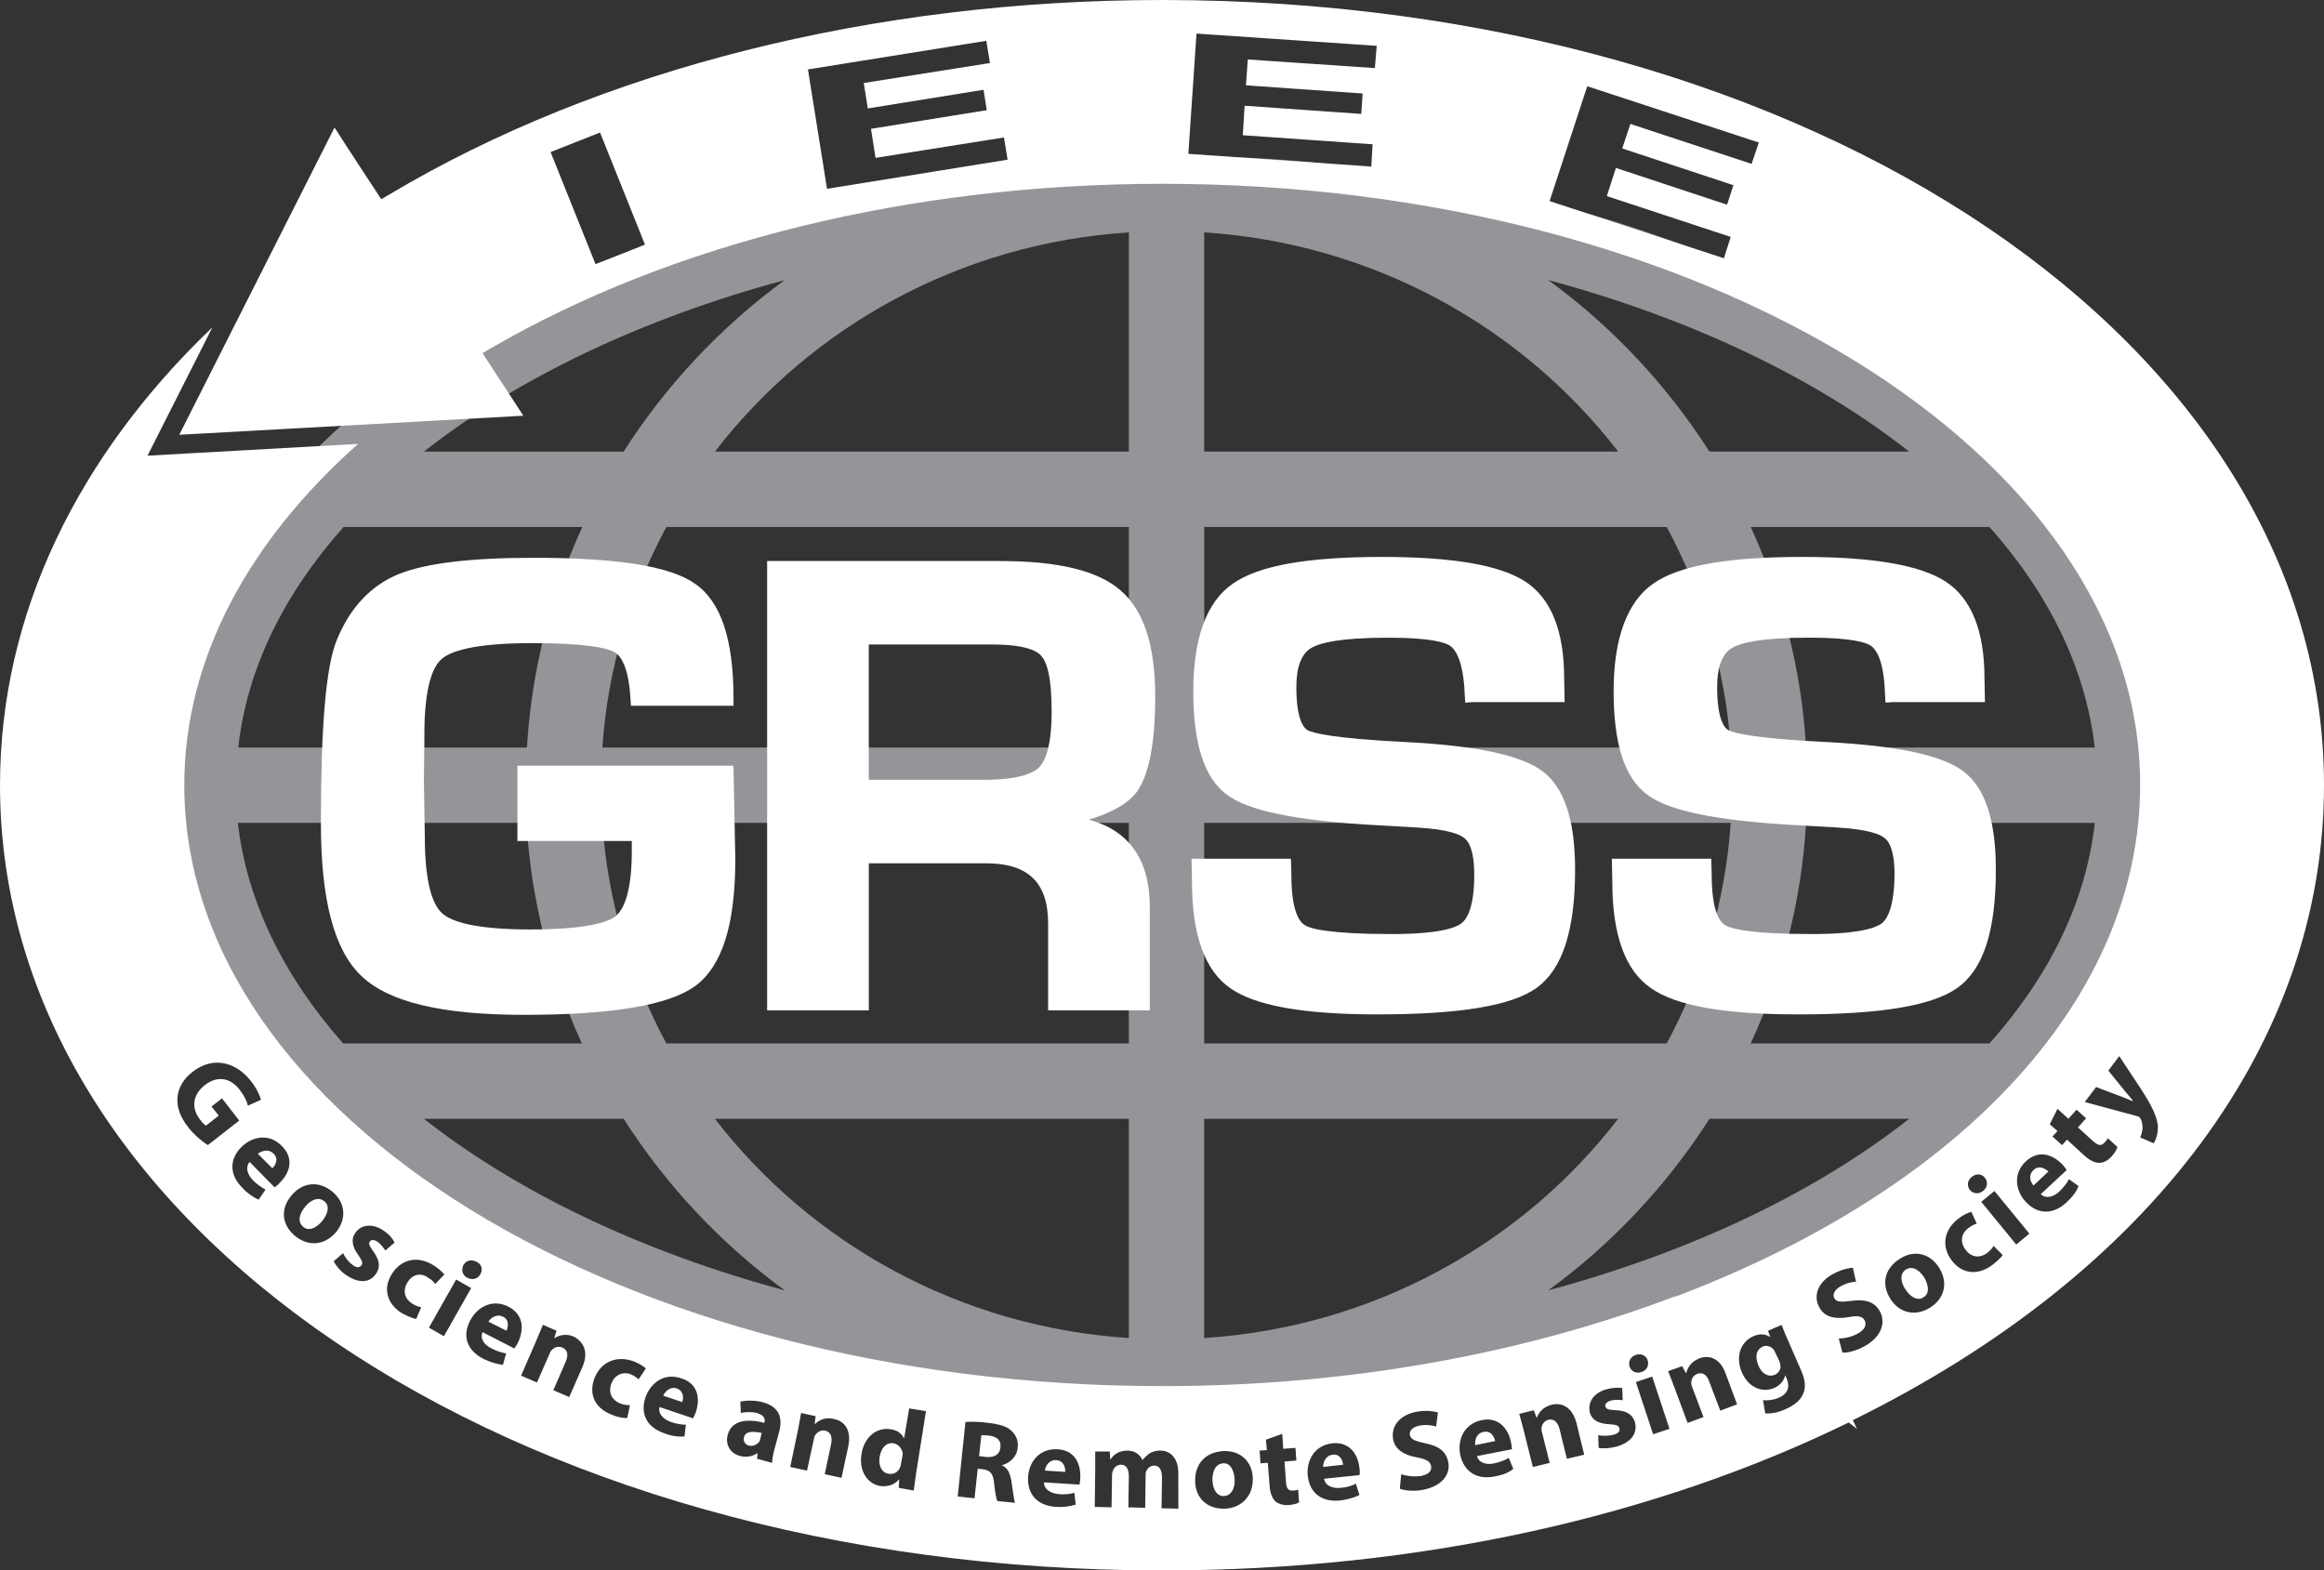 <?xml version="1.0" encoding="utf-8"?>
<!-- Generator: Adobe Illustrator 17.0.0, SVG Export Plug-In . SVG Version: 6.00 Build 0)  -->
<!DOCTYPE svg PUBLIC "-//W3C//DTD SVG 1.1//EN" "http://www.w3.org/Graphics/SVG/1.1/DTD/svg11.dtd">
<svg version="1.1" id="Layer_1" xmlns="http://www.w3.org/2000/svg" xmlns:xlink="http://www.w3.org/1999/xlink" x="0px" y="0px"
	 width="64px" height="43.25px" viewBox="0 10.375 64 43.25" enable-background="new 0 10.375 64 43.25" xml:space="preserve">
<rect x="0" y="10.375" width="64" height="43.25" fill="#333333" stroke="none"/>
<g id="GLOBE">
	<path fill="#939598" d="M32.125,14.662c-15.275,0-27.7,7.775-27.7,17.338s12.425,17.338,27.7,17.338s27.7-7.775,27.7-17.338
		S47.4,14.662,32.125,14.662z M21.612,18.088c-1.763,1.287-3.275,2.9-4.438,4.725h-5.5C14.25,20.787,17.675,19.15,21.612,18.088z
		 M9.462,24.888h6.575c-0.862,1.875-1.4,3.925-1.525,6.075h-7.95C6.8,28.787,7.825,26.725,9.462,24.888z M6.55,33.037h7.95
		c0.125,2.15,0.663,4.2,1.525,6.075H9.45C7.825,37.275,6.8,35.213,6.55,33.037z M11.675,41.188h5.5
		c1.175,1.838,2.675,3.438,4.438,4.725C17.675,44.85,14.25,43.213,11.675,41.188z M31.088,47.225c-4.65-0.3-8.75-2.6-11.4-6.037
		h11.4V47.225z M31.088,39.112H18.35c-0.987-1.838-1.612-3.9-1.763-6.075h14.5V39.112z M31.088,30.963h-14.5
		c0.15-2.188,0.775-4.237,1.763-6.075h12.737V30.963z M31.088,22.812h-11.4c2.65-3.438,6.75-5.737,11.4-6.037V22.812z
		 M52.575,22.812h-5.5c-1.175-1.838-2.675-3.438-4.438-4.725C46.575,19.15,50,20.787,52.575,22.812z M33.162,16.775
		c4.65,0.3,8.75,2.6,11.4,6.037h-11.4V16.775z M33.162,24.888H45.9c0.987,1.838,1.612,3.9,1.763,6.075h-14.5V24.888z M33.162,33.037
		h14.5c-0.15,2.188-0.775,4.237-1.763,6.075H33.162V33.037z M33.162,41.188h11.4c-2.65,3.438-6.75,5.738-11.4,6.037V41.188z
		 M42.638,45.912c1.763-1.287,3.275-2.9,4.438-4.725h5.5C50,43.213,46.575,44.85,42.638,45.912z M54.787,39.112h-6.575
		c0.862-1.875,1.4-3.925,1.525-6.075h7.95C57.45,35.213,56.425,37.275,54.787,39.112z M49.737,30.963
		c-0.125-2.15-0.662-4.2-1.525-6.075h6.575c1.638,1.838,2.65,3.9,2.9,6.075H49.737z"/>
</g>
<g id="GRSS">
	<path fill="#FFFFFF" d="M8.4,43.612c-0.163,0.2-0.212,0.412-0.05,0.55l0,0C8.487,44.287,8.7,44.212,8.875,44
		c0.137-0.175,0.225-0.4,0.062-0.537C8.762,43.312,8.538,43.438,8.4,43.612 M20.487,49.963c-0.025,0.113,0.038,0.2,0.138,0.225
		c0.112,0.025,0.225-0.025,0.288-0.113c0.013-0.025,0.025-0.05,0.025-0.075l0.038-0.162C20.725,49.787,20.525,49.787,20.487,49.963
		 M18.638,48.613c-0.188-0.062-0.325,0.088-0.375,0.2l0.525,0.175C18.825,48.887,18.837,48.688,18.638,48.613 M52.487,45.338
		c-0.188,0.125-0.138,0.362-0.013,0.55c0.138,0.213,0.338,0.325,0.5,0.213l0,0c0.162-0.1,0.15-0.312,0.013-0.55
		C52.862,45.362,52.675,45.225,52.487,45.338 M13.85,46.637c-0.175-0.088-0.337,0.037-0.4,0.137l0.5,0.25
		C13.987,46.925,14.038,46.725,13.85,46.637 M48.888,47.625c-0.013-0.025-0.025-0.05-0.037-0.075c-0.088-0.1-0.2-0.137-0.312-0.088
		c-0.162,0.075-0.225,0.262-0.112,0.525c0.088,0.213,0.263,0.325,0.45,0.25c0.112-0.05,0.175-0.162,0.15-0.275
		c0-0.037-0.025-0.088-0.037-0.125L48.888,47.625z M24.612,50.125c-0.212-0.037-0.35,0.137-0.388,0.375
		c-0.038,0.25,0.062,0.438,0.25,0.463c0.138,0.025,0.263-0.05,0.312-0.175c0.013-0.025,0.025-0.062,0.025-0.1l0.038-0.2
		c0-0.025,0.013-0.062,0.013-0.088C24.837,50.275,24.75,50.15,24.612,50.125 M33.688,50.675c-0.225,0.012-0.3,0.238-0.3,0.463
		c0.013,0.262,0.125,0.45,0.325,0.438l0,0c0.188-0.012,0.3-0.2,0.287-0.463C33.987,50.9,33.9,50.662,33.688,50.675 M40.85,49.812
		c-0.2,0.037-0.237,0.238-0.225,0.363l0.55-0.113C41.15,49.95,41.062,49.762,40.85,49.812 M36.7,50.438
		c-0.2,0.025-0.263,0.213-0.263,0.338l0.55-0.062C36.975,50.6,36.912,50.412,36.7,50.438 M27.237,49.912
		C27.125,49.9,27.062,49.9,27.025,49.9l-0.062,0.575L27.15,50.5c0.237,0.025,0.388-0.075,0.4-0.262
		C27.575,50.05,27.463,49.938,27.237,49.912 M29.088,50.588c-0.2-0.012-0.3,0.162-0.312,0.287l0.562,0.037
		C29.338,50.8,29.3,50.6,29.088,50.588 M56,42.6c-0.15,0.138-0.088,0.325,0,0.425l0.412-0.388C56.325,42.562,56.15,42.45,56,42.6
		 M7.1,42.15l0.4,0.4c0.075-0.075,0.188-0.25,0.038-0.4C7.387,42,7.2,42.075,7.1,42.15 M58.15,42.225
		c-0.1,0.112-0.225,0.175-0.338,0.175c-0.125,0-0.263-0.062-0.425-0.213l-0.463-0.425l-0.138,0.15l-0.263-0.237l0.138-0.15
		l-0.213-0.188l0.213-0.425l0.3,0.275l0.225-0.25l0.263,0.237l-0.225,0.25l0.412,0.375c0.138,0.125,0.225,0.15,0.325,0.037
		c0.05-0.05,0.062-0.075,0.087-0.112l0.262,0.237C58.3,42.025,58.238,42.125,58.15,42.225 M56.912,43.487
		c-0.375,0.35-0.8,0.338-1.125-0.013c-0.263-0.275-0.375-0.763,0-1.112c0.362-0.338,0.75-0.188,1.013,0.088
		c0.05,0.062,0.1,0.112,0.112,0.15L56.2,43.263c0.15,0.138,0.35,0.075,0.513-0.075c0.112-0.112,0.2-0.213,0.263-0.338l0.263,0.188
		C57.188,43.188,57.062,43.35,56.912,43.487 M55.525,44.65l-0.963-1.175l0.362-0.3l0.963,1.175L55.525,44.65z M54.85,45.225
		c-0.4,0.287-0.825,0.237-1.112-0.15c-0.263-0.362-0.237-0.825,0.225-1.162c0.1-0.075,0.225-0.138,0.325-0.162l0.15,0.325
		c-0.062,0.013-0.138,0.05-0.237,0.125c-0.2,0.15-0.225,0.388-0.075,0.588c0.162,0.225,0.4,0.237,0.588,0.1
		c0.088-0.062,0.15-0.138,0.188-0.2l0.25,0.25C55.112,45,55,45.112,54.85,45.225 M53.15,46.388L53.15,46.388
		c-0.375,0.237-0.825,0.175-1.088-0.237s-0.162-0.85,0.263-1.112c0.388-0.25,0.825-0.15,1.075,0.25
		C53.688,45.75,53.5,46.175,53.15,46.388 M51.325,47.463c-0.213,0.113-0.45,0.175-0.588,0.162l-0.1-0.387
		c0.138,0,0.35-0.037,0.525-0.137c0.188-0.1,0.25-0.238,0.188-0.363c-0.062-0.113-0.188-0.138-0.45-0.088
		c-0.362,0.062-0.662,0-0.8-0.275c-0.175-0.312-0.037-0.7,0.4-0.925c0.213-0.112,0.388-0.15,0.525-0.162l0.088,0.388
		c-0.088,0-0.25,0.025-0.425,0.125s-0.225,0.225-0.175,0.325C50.575,46.238,50.7,46.238,51,46.2c0.388-0.05,0.638,0.037,0.775,0.3
		C51.925,46.787,51.838,47.188,51.325,47.463 M49.65,48.775c-0.088,0.2-0.287,0.325-0.487,0.412
		c-0.188,0.088-0.388,0.125-0.55,0.113l-0.062-0.363c0.112,0.012,0.287,0,0.45-0.075c0.2-0.088,0.312-0.262,0.2-0.525l-0.037-0.088
		l0,0c-0.037,0.15-0.138,0.275-0.3,0.35c-0.35,0.15-0.713-0.025-0.888-0.412c-0.2-0.45-0.037-0.863,0.312-1.012
		c0.188-0.088,0.35-0.05,0.463,0.025l0,0l-0.062-0.175l0.375-0.162c0.037,0.088,0.075,0.213,0.175,0.425l0.338,0.775
		C49.7,48.325,49.75,48.562,49.65,48.775 M47.375,49.225l-0.3-0.787c-0.062-0.188-0.175-0.287-0.338-0.225
		c-0.125,0.05-0.162,0.162-0.162,0.25c0,0.037,0.013,0.075,0.025,0.113l0.312,0.825l-0.438,0.162l-0.362-0.975
		c-0.062-0.175-0.125-0.325-0.175-0.45L46.325,48l0.1,0.188h0.013c0.025-0.113,0.112-0.3,0.35-0.4c0.287-0.113,0.588,0,0.737,0.425
		l0.312,0.838L47.375,49.225z M45.525,49.875l-0.475-1.438l0.45-0.15l0.475,1.438L45.525,49.875z M44.525,50.213
		c-0.188,0.05-0.375,0.062-0.5,0.037l-0.013-0.35c0.1,0.025,0.287,0.025,0.425-0.012s0.175-0.1,0.162-0.175
		c-0.025-0.075-0.075-0.1-0.263-0.113c-0.338-0.012-0.5-0.137-0.55-0.312c-0.075-0.275,0.088-0.55,0.45-0.65
		c0.175-0.05,0.325-0.05,0.438-0.037l0.013,0.338c-0.075-0.012-0.213-0.025-0.338,0.012c-0.112,0.037-0.162,0.1-0.138,0.162
		c0.025,0.075,0.088,0.088,0.287,0.1c0.3,0.012,0.463,0.125,0.525,0.325C45.1,49.825,44.95,50.088,44.525,50.213 M43.15,50.55
		l-0.2-0.812c-0.05-0.188-0.15-0.3-0.312-0.262c-0.125,0.037-0.175,0.137-0.188,0.225c0,0.037,0,0.075,0.013,0.113l0.213,0.85
		l-0.463,0.113l-0.25-1c-0.05-0.188-0.088-0.338-0.125-0.463l0.4-0.1l0.075,0.2h0.013c0.037-0.113,0.15-0.287,0.4-0.35
		c0.3-0.075,0.575,0.075,0.688,0.5l0.213,0.875L43.15,50.55z M41.162,51.037c-0.5,0.1-0.85-0.137-0.95-0.6
		c-0.075-0.375,0.075-0.838,0.588-0.95c0.475-0.1,0.737,0.238,0.812,0.613c0.013,0.075,0.025,0.15,0.025,0.188l-0.963,0.188
		c0.05,0.188,0.263,0.25,0.475,0.2c0.162-0.037,0.275-0.075,0.4-0.15l0.125,0.3C41.55,50.938,41.362,51,41.162,51.037 M39.15,51.412
		c-0.237,0.037-0.475,0.012-0.6-0.037l0.037-0.4c0.138,0.05,0.338,0.075,0.537,0.05c0.213-0.037,0.312-0.137,0.287-0.275
		c-0.025-0.125-0.125-0.188-0.388-0.238c-0.362-0.062-0.625-0.225-0.662-0.525c-0.05-0.35,0.2-0.662,0.688-0.738
		c0.237-0.037,0.412-0.012,0.55,0.025l-0.05,0.387c-0.088-0.025-0.25-0.062-0.45-0.025s-0.287,0.137-0.275,0.25
		c0.025,0.137,0.15,0.175,0.425,0.238c0.388,0.075,0.588,0.238,0.638,0.537C39.938,50.975,39.725,51.312,39.15,51.412 M37.438,51
		l-0.975,0.1c0.037,0.2,0.237,0.275,0.463,0.25c0.162-0.012,0.287-0.05,0.412-0.113l0.1,0.312c-0.15,0.075-0.338,0.125-0.537,0.15
		c-0.513,0.05-0.838-0.213-0.888-0.688c-0.037-0.387,0.162-0.825,0.675-0.887c0.487-0.05,0.713,0.312,0.75,0.688
		C37.45,50.887,37.45,50.963,37.438,51 M35.487,51.825c-0.15,0.012-0.287-0.037-0.362-0.1c-0.088-0.088-0.15-0.225-0.162-0.438
		l-0.05-0.625l-0.2,0.012l-0.025-0.35l0.2-0.012l-0.025-0.287l0.45-0.162l0.025,0.412l0.338-0.025L35.7,50.6l-0.325,0.025
		l0.037,0.55c0.013,0.188,0.062,0.262,0.2,0.25c0.062,0,0.1-0.012,0.138-0.025l0.025,0.35
		C35.725,51.787,35.612,51.812,35.487,51.825 M33.725,51.925L33.725,51.925c-0.45,0.012-0.8-0.262-0.812-0.75
		s0.287-0.812,0.787-0.838c0.463-0.012,0.787,0.287,0.8,0.75C34.513,51.637,34.125,51.912,33.725,51.925 M32.45,51.925l-0.463-0.012
		L32,51.088c0-0.225-0.062-0.35-0.213-0.35c-0.112,0-0.188,0.075-0.225,0.162c-0.013,0.037-0.013,0.075-0.013,0.113L31.537,51.9
		l-0.463-0.012l0.013-0.85c0-0.188-0.062-0.325-0.213-0.325c-0.125,0-0.2,0.088-0.225,0.162c-0.013,0.037-0.025,0.075-0.025,0.125
		l-0.013,0.887l-0.463-0.012l0.013-1.037c0-0.188,0-0.35,0-0.488h0.4l0.013,0.213h0.013c0.062-0.1,0.2-0.238,0.463-0.238
		c0.2,0,0.35,0.113,0.412,0.262l0,0c0.062-0.075,0.125-0.137,0.2-0.188c0.088-0.05,0.175-0.075,0.287-0.075
		c0.287,0,0.513,0.213,0.5,0.662L32.45,51.925z M29.725,51.262L28.75,51.2c0,0.2,0.188,0.3,0.412,0.325
		c0.162,0.012,0.287,0,0.425-0.037l0.037,0.325c-0.162,0.05-0.35,0.075-0.55,0.062c-0.513-0.037-0.787-0.35-0.763-0.825
		c0.025-0.387,0.287-0.787,0.812-0.762c0.487,0.025,0.65,0.425,0.625,0.8C29.75,51.15,29.737,51.225,29.725,51.262 M27.85,51.15
		c0.037,0.25,0.075,0.525,0.1,0.613l-0.487-0.05c-0.025-0.062-0.062-0.238-0.088-0.5s-0.112-0.35-0.312-0.375l-0.138-0.012
		l-0.088,0.812l-0.463-0.05l0.213-2.05c0.15-0.012,0.375-0.012,0.638,0.025c0.312,0.037,0.525,0.1,0.65,0.238
		c0.112,0.113,0.175,0.262,0.15,0.45C28,50.512,27.787,50.675,27.6,50.725v0.012C27.75,50.8,27.812,50.95,27.85,51.15
		 M25.225,50.975c-0.025,0.175-0.05,0.35-0.062,0.45L24.75,51.35l0.013-0.225H24.75c-0.125,0.15-0.312,0.2-0.513,0.175
		c-0.35-0.062-0.587-0.412-0.513-0.875c0.075-0.5,0.45-0.75,0.8-0.688c0.188,0.025,0.312,0.125,0.362,0.238H24.9l0.138-0.812
		l0.462,0.075L25.225,50.975z M23.362,50.2l-0.188,0.875l-0.462-0.1l0.175-0.825c0.038-0.188,0-0.338-0.163-0.375
		C22.6,49.75,22.5,49.825,22.45,49.9c-0.025,0.025-0.025,0.075-0.038,0.113l-0.188,0.863l-0.462-0.1l0.212-1.012
		c0.038-0.188,0.062-0.338,0.087-0.475l0.4,0.088l-0.025,0.213h0.013c0.087-0.088,0.263-0.2,0.513-0.137
		C23.263,49.512,23.45,49.762,23.362,50.2 M21.462,49.787L21.325,50.3c-0.038,0.137-0.062,0.275-0.062,0.363L20.85,50.55l0.013-0.15
		H20.85c-0.125,0.088-0.3,0.113-0.462,0.075c-0.3-0.075-0.413-0.338-0.35-0.575c0.1-0.387,0.487-0.475,1.013-0.338V49.55
		c0.025-0.075,0.013-0.2-0.212-0.262c-0.15-0.037-0.325-0.025-0.438,0l-0.013-0.312c0.112-0.025,0.337-0.05,0.6,0.012
		C21.475,49.113,21.55,49.438,21.462,49.787 M19.163,49.262c-0.025,0.075-0.062,0.137-0.075,0.175l-0.925-0.312
		c-0.05,0.188,0.112,0.338,0.312,0.412c0.15,0.05,0.288,0.075,0.413,0.075l-0.038,0.325c-0.163,0.012-0.362-0.012-0.55-0.088
		c-0.487-0.162-0.675-0.537-0.525-0.988c0.125-0.363,0.487-0.7,0.987-0.525C19.225,48.475,19.288,48.9,19.163,49.262 M17.375,48.225
		c-0.237-0.088-0.45,0.025-0.538,0.25c-0.1,0.262,0.025,0.463,0.237,0.55c0.1,0.037,0.188,0.05,0.275,0.05l-0.075,0.35
		c-0.087,0.012-0.25-0.012-0.425-0.088c-0.462-0.175-0.65-0.562-0.475-1.012c0.163-0.412,0.575-0.65,1.1-0.45
		c0.112,0.05,0.237,0.113,0.312,0.188l-0.2,0.3C17.55,48.325,17.487,48.275,17.375,48.225 M16.038,48.025l-0.362,0.825l-0.438-0.188
		l0.337-0.775c0.075-0.175,0.075-0.325-0.087-0.4c-0.125-0.05-0.225,0-0.288,0.062c-0.025,0.025-0.05,0.062-0.062,0.1l-0.35,0.8
		l-0.438-0.188l0.413-0.95c0.075-0.175,0.138-0.325,0.188-0.45l0.375,0.162l-0.062,0.2h0.013c0.1-0.062,0.3-0.137,0.525-0.037
		C16.087,47.338,16.212,47.625,16.038,48.025 M14.163,47.512l-0.875-0.45c-0.075,0.188,0.05,0.35,0.25,0.45
		c0.138,0.075,0.275,0.113,0.4,0.137l-0.087,0.312c-0.163-0.012-0.35-0.075-0.538-0.162c-0.462-0.238-0.587-0.637-0.362-1.062
		c0.175-0.338,0.587-0.612,1.05-0.375c0.438,0.225,0.425,0.65,0.263,0.988C14.237,47.412,14.188,47.475,14.163,47.512
		 M11.812,46.938l0.75-1.325l0.413,0.237l-0.75,1.325L11.812,46.938z M11.225,45.688c-0.15,0.237-0.075,0.463,0.125,0.588
		c0.1,0.062,0.175,0.088,0.25,0.1L11.462,46.7c-0.087-0.012-0.237-0.075-0.4-0.162c-0.413-0.263-0.525-0.688-0.263-1.088
		c0.237-0.375,0.688-0.525,1.163-0.213c0.1,0.062,0.212,0.162,0.275,0.237l-0.25,0.263c-0.038-0.05-0.087-0.112-0.2-0.175
		C11.587,45.412,11.35,45.475,11.225,45.688 M10.4,44.575c-0.1-0.062-0.175-0.062-0.212-0.013c-0.05,0.062-0.013,0.125,0.1,0.287
		c0.175,0.25,0.188,0.438,0.062,0.612c-0.163,0.237-0.462,0.275-0.825,0.025c-0.163-0.112-0.275-0.263-0.337-0.375l0.262-0.225
		c0.038,0.1,0.15,0.25,0.262,0.325C9.825,45.3,9.9,45.288,9.95,45.225C10,45.163,9.975,45.1,9.875,44.95
		c-0.2-0.263-0.2-0.475-0.087-0.625c0.163-0.237,0.488-0.263,0.787-0.05c0.15,0.1,0.25,0.225,0.288,0.325l-0.25,0.213
		C10.575,44.763,10.5,44.65,10.4,44.575 M8.125,44.412L8.125,44.412c-0.35-0.287-0.425-0.725-0.1-1.112
		c0.312-0.375,0.762-0.412,1.137-0.1c0.35,0.3,0.387,0.737,0.1,1.1C8.9,44.725,8.438,44.675,8.125,44.412 M7.562,43.075l-0.688-0.7
		c-0.125,0.15-0.062,0.35,0.1,0.513C7.088,43,7.2,43.075,7.312,43.138l-0.188,0.275c-0.15-0.062-0.312-0.175-0.45-0.325
		C6.312,42.725,6.312,42.3,6.65,41.963c0.275-0.275,0.75-0.4,1.113-0.025c0.35,0.35,0.212,0.75-0.062,1.013
		C7.65,43.013,7.6,43.05,7.562,43.075 M5.188,41.425c-0.238-0.3-0.325-0.575-0.3-0.838s0.175-0.513,0.425-0.7
		c0.55-0.425,1.175-0.275,1.6,0.263c0.163,0.213,0.25,0.412,0.275,0.513l-0.363,0.162C6.8,40.7,6.738,40.575,6.6,40.387
		c-0.238-0.312-0.6-0.412-0.962-0.125C5.3,40.525,5.262,40.9,5.512,41.212c0.062,0.088,0.125,0.15,0.163,0.162l0.35-0.275l-0.2-0.25
		l0.288-0.225l0.475,0.612l-0.863,0.675C5.587,41.825,5.363,41.65,5.188,41.425 M12.763,45.213c0.075-0.125,0.212-0.162,0.362-0.088
		s0.175,0.225,0.1,0.35c-0.075,0.125-0.212,0.162-0.362,0.088l0,0C12.725,45.487,12.7,45.338,12.763,45.213 M45.05,47.688
		c0.15-0.05,0.287,0.025,0.325,0.15c0.037,0.137-0.013,0.275-0.175,0.325l0,0c-0.15,0.05-0.287-0.025-0.325-0.162
		C44.838,47.875,44.9,47.738,45.05,47.688 M54.3,42.787c0.125-0.1,0.275-0.088,0.362,0.025c0.088,0.112,0.075,0.263-0.05,0.362l0,0
		c-0.125,0.1-0.275,0.075-0.362-0.025C54.162,43.037,54.175,42.888,54.3,42.787 M57.725,40.312l0.725,0.275
		c0.088,0.037,0.2,0.075,0.275,0.112l0.012-0.013c-0.05-0.062-0.125-0.15-0.188-0.225l-0.488-0.6l0.3-0.4l0.588,0.888
		c0.35,0.537,0.45,0.8,0.475,1.025c0.012,0.213-0.05,0.388-0.113,0.487L58.937,41.7c0.025-0.05,0.05-0.125,0.062-0.213
		c0.012-0.075,0-0.188-0.037-0.275c-0.012-0.025-0.025-0.05-0.037-0.062s-0.037-0.025-0.075-0.037l-1.438-0.388L57.725,40.312z
		 M48.237,14.888l-3.338-1.1l-0.225,0.675l3.062,1.012l-0.175,0.537L44.5,15l-0.25,0.775l3.412,1.125l-0.188,0.588l-4.8-1.575
		l1.037-3.163l4.725,1.55L48.237,14.888z M37.862,12.25l-3.5-0.237l-0.05,0.712l3.213,0.225l-0.037,0.562l-3.213-0.225l-0.05,0.812
		l3.575,0.25l-0.037,0.613l-5.037-0.35L32.95,11.3l4.963,0.337L37.862,12.25z M22.775,15.575l-0.525-3.288l4.912-0.788l0.1,0.612
		l-3.475,0.55l0.112,0.7l3.187-0.513l0.088,0.562l-3.188,0.513l0.125,0.8l3.537-0.562l0.1,0.612L22.775,15.575z M16.4,17.65
		l-1.237-3.087l1.362-0.538l1.237,3.088L16.4,17.65z M64,32c0-12.125-14.05-21.625-32-21.625c-7.925,0-15.487,1.9-21.288,5.362
		L10.5,15.862c0,0-0.962-1.462-1.288-1.975c-0.337,0.663-3.938,7.8-4.275,8.462c0.75-0.037,8.725-0.487,9.475-0.525
		C14.1,21.35,13.288,20.1,13.288,20.1l0.237-0.138c5.012-2.912,11.587-4.525,18.487-4.525c14.85,0,26.925,7.425,26.925,16.55
		c0,5.787-4.787,11.062-12.8,14.1v-0.013c-4.112,1.563-8.938,2.475-14.125,2.475C17.15,48.55,5.075,41.125,5.075,32
		c0-3.487,1.775-6.725,4.787-9.4l-5.8,0.325l1.788-3.537C2.163,22.912,0,27.263,0,32c0,12.125,14.05,21.625,32,21.625
		c7.138,0,13.65-1.5,18.912-4.075l0.225,0.175l-0.112-0.238C59.275,45.425,64,39.05,64,32 M51.812,35.812
		c-0.175,0.125-0.65,0.287-1.912,0.287c-1.725,0-2.25-0.15-2.4-0.25c-0.138-0.088-0.362-0.375-0.362-1.375
		c0-0.013-0.013-0.45-0.013-0.45h-2.737l0.013,0.638c0,1.45,0.35,2.438,1.062,2.925c0.688,0.487,2.013,0.725,4.062,0.725
		c2.263,0,3.7-0.237,4.388-0.737c0.713-0.513,1.05-1.575,1.05-3.25c0-1.375-0.3-2.263-0.9-2.713c-0.588-0.438-1.812-0.7-3.75-0.8
		c-2.025-0.1-2.562-0.25-2.713-0.325c-0.112-0.062-0.312-0.3-0.312-1.188c0-0.562,0.138-0.925,0.425-1.088
		c0.213-0.125,0.75-0.275,2.112-0.275c1.188,0,1.575,0.138,1.7,0.225c0.138,0.1,0.325,0.362,0.375,1.125
		c0-0.013,0.013,0.25,0.013,0.25l0.013,0.188l0.2-0.013h2.537L54.65,29.05c0-1.3-0.362-2.2-1.075-2.662
		c-0.7-0.45-1.987-0.675-3.938-0.675c-2.062,0-3.4,0.237-4.112,0.737l0,0c-0.713,0.5-1.088,1.5-1.088,2.963
		c0,1.45,0.3,2.375,0.912,2.838c0.588,0.45,1.875,0.713,3.925,0.838l1.312,0.075c0.862,0.05,1.2,0.188,1.325,0.3
		c0.125,0.1,0.263,0.362,0.263,1C52.162,35.362,51.975,35.688,51.812,35.812 M40.237,35.812c-0.175,0.125-0.65,0.287-1.912,0.287
		c-1.737,0-2.25-0.15-2.4-0.25c-0.138-0.088-0.362-0.375-0.362-1.375c0-0.013-0.013-0.45-0.013-0.45h-2.737l0.013,0.638
		c0,1.45,0.35,2.438,1.05,2.925c0.688,0.487,2.025,0.725,4.062,0.725c2.263,0,3.7-0.237,4.388-0.737c0.7-0.513,1.05-1.575,1.05-3.25
		c0-1.375-0.3-2.263-0.9-2.713c-0.588-0.438-1.812-0.7-3.75-0.8c-2.025-0.1-2.562-0.25-2.713-0.325
		C35.9,30.425,35.7,30.187,35.7,29.3c0-0.562,0.138-0.925,0.425-1.088c0.213-0.125,0.75-0.275,2.112-0.275
		c1.188,0,1.575,0.138,1.7,0.225c0.138,0.1,0.325,0.362,0.388,1.125c0-0.013,0.013,0.25,0.013,0.25l0.013,0.188l0.2-0.013h2.537
		l-0.013-0.662c0-1.3-0.362-2.2-1.075-2.662c-0.7-0.45-1.987-0.675-3.938-0.675c-2.062,0-3.4,0.237-4.112,0.737
		c-0.725,0.5-1.088,1.5-1.088,2.963c0,1.45,0.3,2.375,0.912,2.838c0.588,0.45,1.875,0.713,3.925,0.838l1.312,0.075
		c0.862,0.05,1.2,0.188,1.325,0.3c0.125,0.1,0.263,0.362,0.263,1C40.6,35.362,40.4,35.688,40.237,35.812 M28.625,31.5
		c-0.225,0.225-0.737,0.35-1.475,0.35h-3.225v-3.725h3.387c0.888,0,1.237,0.162,1.362,0.312c0.138,0.15,0.287,0.525,0.287,1.525
		C28.963,30.938,28.775,31.338,28.625,31.5 M31.338,32.138c0.312-0.475,0.475-1.325,0.475-2.588c0-1.388-0.312-2.362-0.95-2.912
		c-0.625-0.55-1.725-0.812-3.325-0.812h-6.412V38.2h2.8v-4.05h3.225c1.162,0,1.713,0.525,1.713,1.662V38.2h2.8v-2.85
		c0-1.325-0.6-2.112-1.675-2.4C30.588,32.763,31.088,32.513,31.338,32.138 M12.163,28.525c0.225-0.2,0.837-0.438,2.487-0.438
		c1.525,0,2.075,0.138,2.275,0.25c0.175,0.1,0.388,0.412,0.438,1.287l0.013,0.188H20.2v-0.2c0-1.638-0.35-2.675-1.062-3.162
		c-0.688-0.487-2.15-0.713-4.45-0.713c-1.75,0-2.962,0.15-3.712,0.45C10.212,26.5,9.638,27.112,9.275,28
		c-0.3,0.725-0.438,2.375-0.438,5.037c0,2.125,0.363,3.513,1.125,4.225c0.75,0.713,2.213,1.062,4.463,1.062
		c2.438,0,3.975-0.263,4.712-0.787c0.75-0.55,1.112-1.688,1.112-3.5l-0.05-2.575h-5.95v2.075h3.15c0,0.138,0,0.287,0,0.287
		c0,1.188-0.25,1.625-0.45,1.787c-0.212,0.162-0.8,0.362-2.35,0.362c-1.587,0-2.188-0.237-2.413-0.438
		c-0.225-0.188-0.487-0.713-0.487-2.112l-0.025-1.537l0.013-1.2C11.675,29.25,11.938,28.713,12.163,28.525"/>
</g>
</svg>
